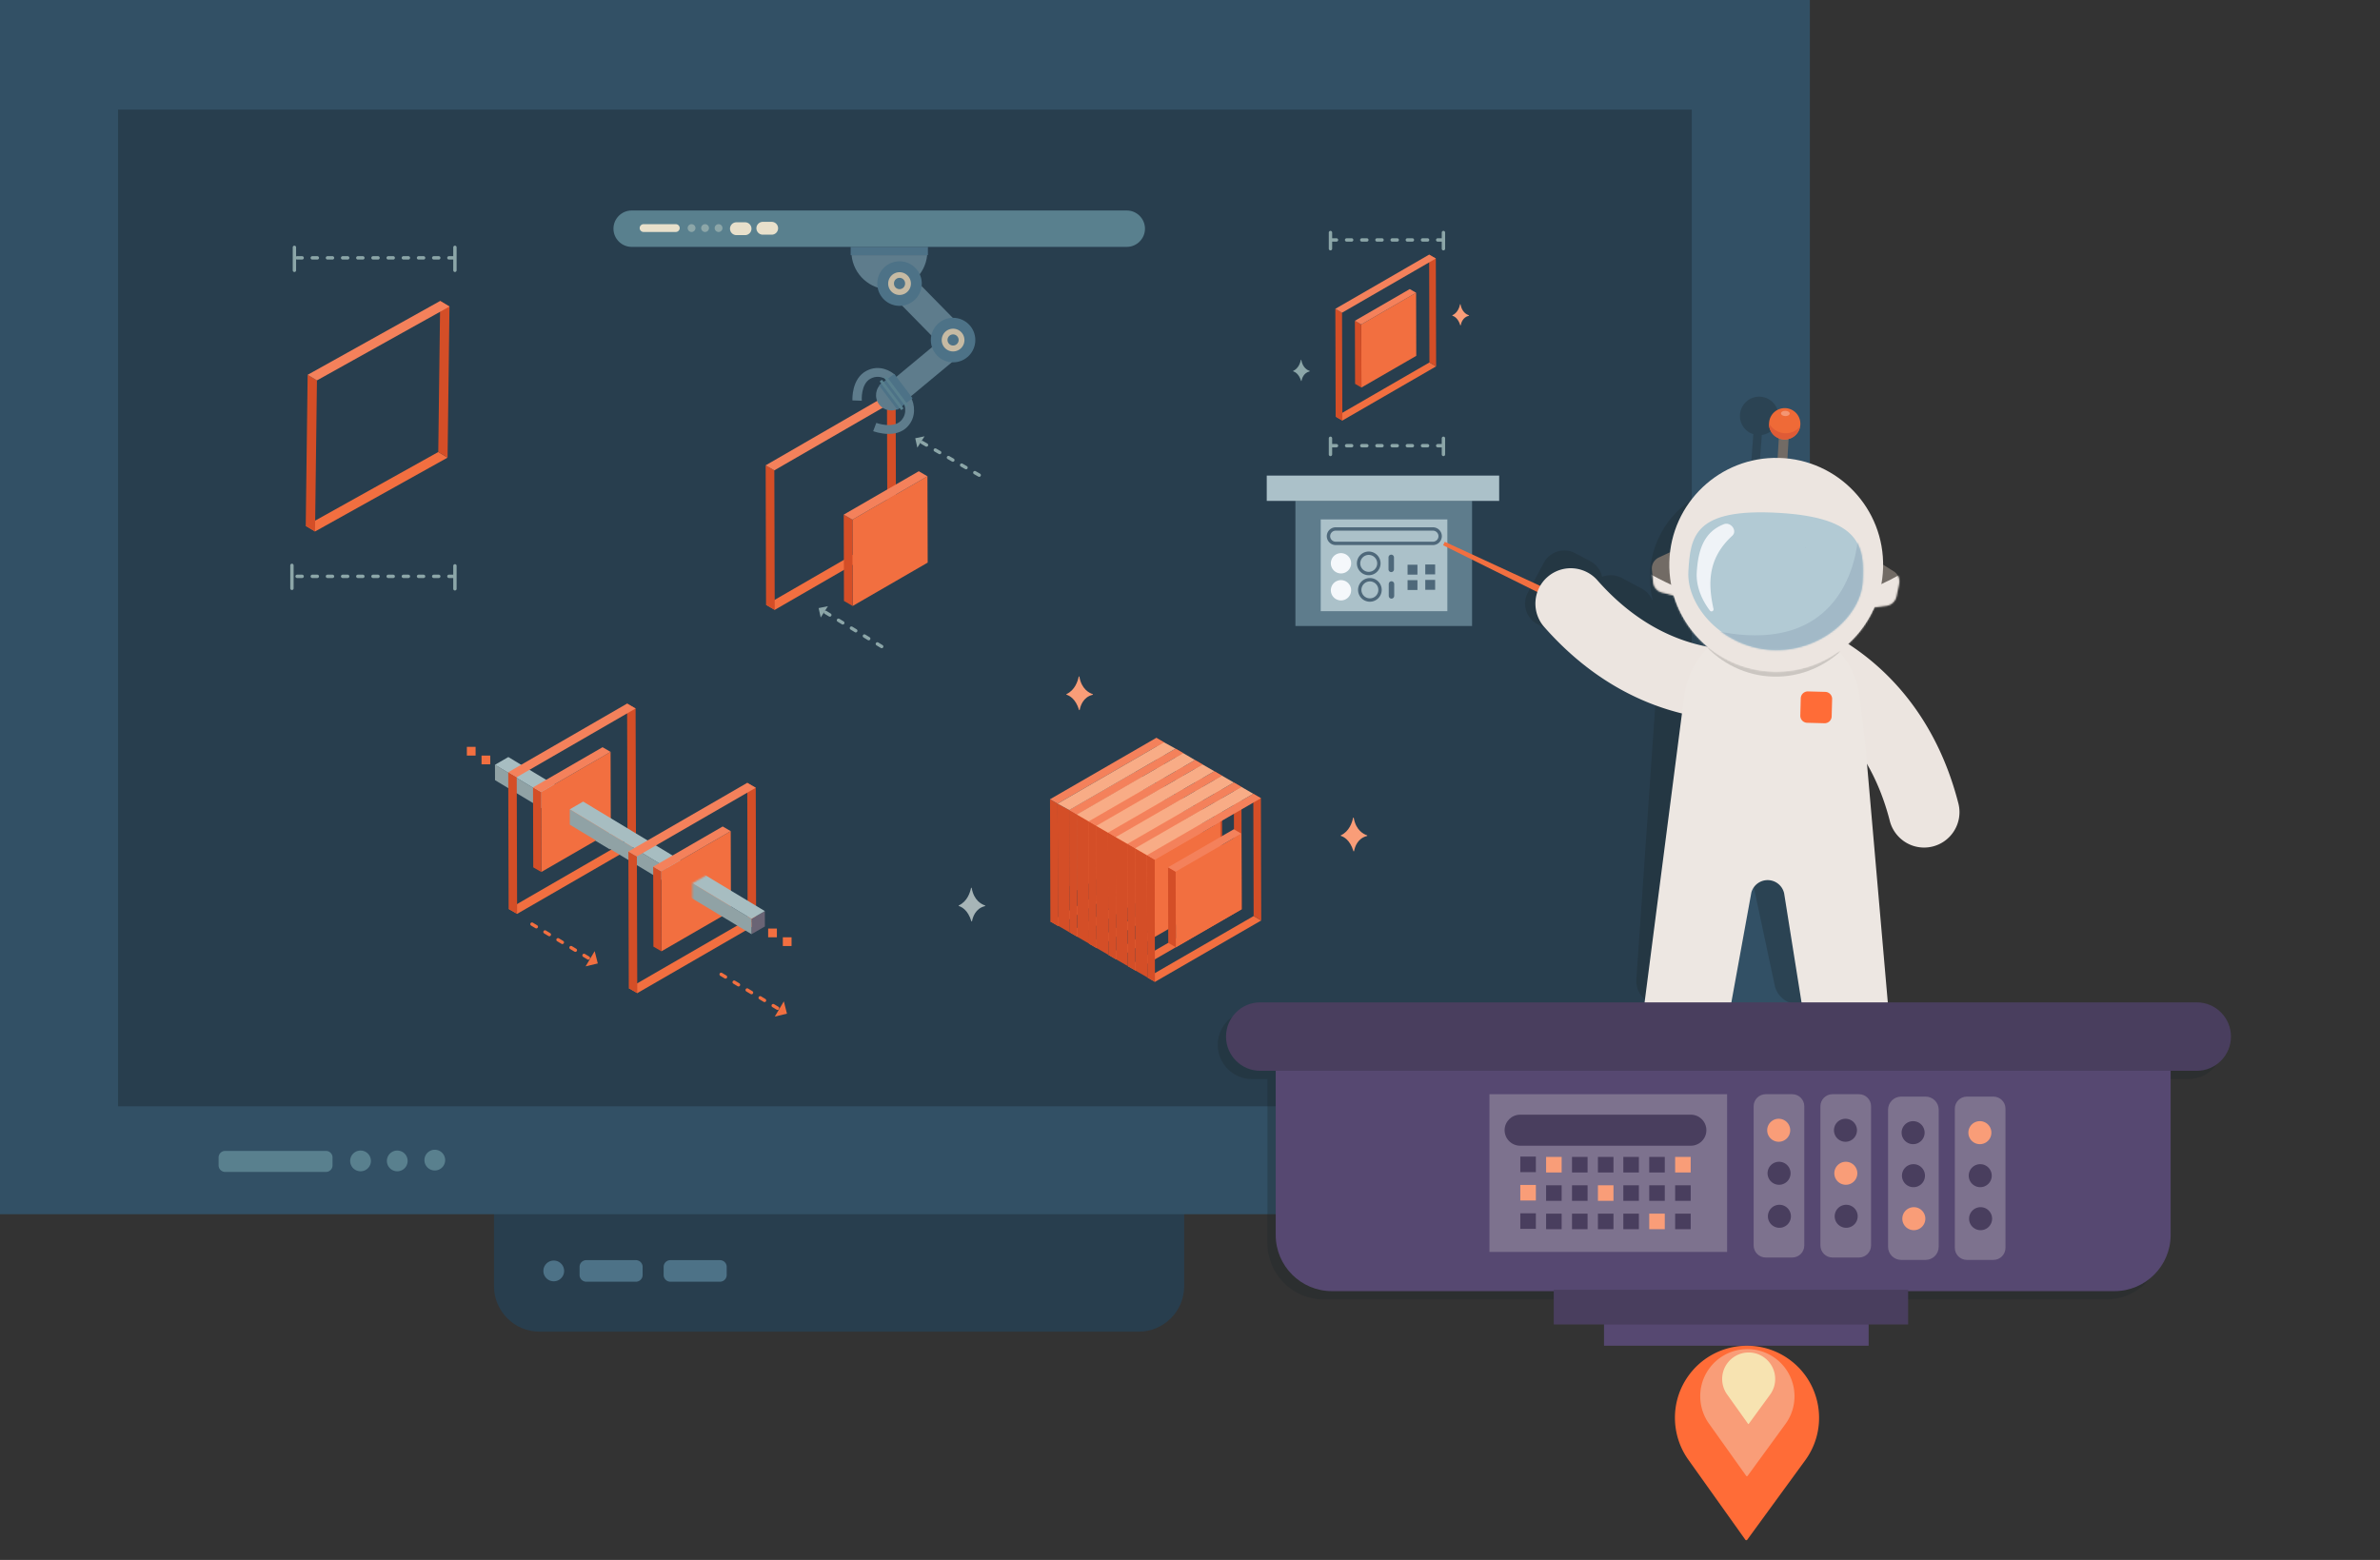 <svg xmlns="http://www.w3.org/2000/svg" xmlns:xlink="http://www.w3.org/1999/xlink" width="1411" height="925" viewBox="0 0 1411 925"><rect x="0" y="0" width="1411" height="925" fill="#333333" stroke="none"/><defs><path id="a" d="M0 909h1410.671V.243H0z"/><path id="c" d="M.411 5.791v11.922l43.982 41.518 15.064-29.202L33.707 3.17 9.138.826z"/><path id="e" d="M.411 5.791v11.922l43.982 41.518 15.064-29.202L33.707 3.17 9.138.826z"/><path id="g" d="M.411 5.791v11.922l43.982 41.518 15.064-29.202L33.707 3.17 9.138.826z"/><path id="i" d="M9.701 40.235L.708 92.378a48.25 48.25 0 0 0-.679 6.926c-.627 24.251 16.673 44.366 38.64 44.93l40.443 1.074a36.127 36.127 0 0 0 6.3-.379c21.793-3.235 37.177-25.346 34.361-49.387l-6.175-52.548c-2.79-23.606-20.71-41.389-42.282-41.959L54.154.537c-.358-.01-.713-.014-1.07-.014C31.951.524 13.658 17.182 9.701 40.235"/><path id="k" d="M143.716 67.831a7.092 7.092 0 0 1 3.171 7.457l-1.573 7.373a7.084 7.084 0 0 1-5.963 5.541l-7.166.996a63.416 63.416 0 0 1-39.87 35.421c-33.539 10.097-68.912-8.907-79.009-42.446L6.3 80.335a7.084 7.084 0 0 1-5.236-6.273l-.703-7.434a7.106 7.106 0 0 1 4.043-7.043l6.705-3.169C14.729 24.201 42.075-.089 74.491.116c35.002.222 63.196 28.777 62.974 63.778l6.251 3.937z"/><path id="m" d="M.96 35.816c-1.231 20.836 20.555 44.91 49.091 46.601 28.534 1.69 53.02-19.64 54.253-40.486 1.231-20.836-1.25-37.914-49.457-40.794A185.388 185.388 0 0 0 43.931.793C4.04.794 2.096 16.601.96 35.816z"/></defs><g fill="none" fill-rule="evenodd"><path fill="#283E4E" d="M675.035 789.655H319.883c-14.924 0-27.022-12.098-27.022-27.021v-45.5h409.196v45.5c0 14.923-12.098 27.021-27.022 27.021"/><path fill="#325065" d="M0 720h1073V0H0z"/><path fill="#283E4E" d="M70 656h933V65H70z"/><g transform="translate(0 15)"><path fill="#59808E" d="M193.27 679.93h-59.794a3.886 3.886 0 0 1-3.875-3.875v-4.71a3.886 3.886 0 0 1 3.875-3.875h59.793a3.887 3.887 0 0 1 3.875 3.875v4.71a3.887 3.887 0 0 1-3.875 3.875M241.671 673.404a6.146 6.146 0 0 1-6.148 6.147 6.147 6.147 0 1 1 0-12.294 6.146 6.146 0 0 1 6.148 6.147M219.898 673.404a6.146 6.146 0 0 1-6.148 6.147 6.147 6.147 0 1 1 0-12.294 6.146 6.146 0 0 1 6.148 6.147M263.916 672.927a6.146 6.146 0 0 1-6.147 6.147 6.147 6.147 0 1 1 0-12.294 6.146 6.146 0 0 1 6.147 6.147"/><path fill="#4D7287" d="M334.446 738.637a6.147 6.147 0 1 1-12.295.001 6.147 6.147 0 0 1 12.295-.001"/><path fill="#59808E" d="M1073.796 513.803v64.104c15.632 0 32.052-14.35 32.052-32.052 0-17.701-16.42-32.052-32.052-32.052"/><path fill="#4D7287" d="M377.009 745.032h-29.425a3.988 3.988 0 0 1-3.976-3.979v-4.832a3.988 3.988 0 0 1 3.976-3.977h29.425a3.988 3.988 0 0 1 3.977 3.976v4.833a3.989 3.989 0 0 1-3.977 3.979M426.847 745.032h-29.424a3.989 3.989 0 0 1-3.977-3.979v-4.832a3.988 3.988 0 0 1 3.977-3.977h29.424a3.988 3.988 0 0 1 3.977 3.976v4.833a3.989 3.989 0 0 1-3.977 3.979"/><path fill="#F26F40" d="M531.226 305.077l-71.926 41.57-5.14-2.992 71.925-41.569z"/><path fill="#D44E27" d="M530.992 222.343l.234 82.734-5.141-2.991-.234-82.733zM459.3 346.647l-5.141-2.991-.234-82.734 5.14 2.99z"/><path fill="#F4815B" d="M459.065 263.912l-5.14-2.99 71.925-41.57 5.141 2.991z"/><path stroke="#8CA6A8" stroke-dasharray="3 6" stroke-linecap="round" stroke-width="2" d="M546.68 247.384l35.032 20.046"/><path fill="#8CA6A8" d="M548.13 243.72l-4.285 6.726-1.232-5.58z"/><path stroke="#8CA6A8" stroke-dasharray="3 6" stroke-linecap="round" stroke-width="2" d="M489.399 348.109l35.033 21.312"/><path fill="#8CA6A8" d="M490.85 344.446l-4.285 6.725-1.232-5.581z"/><path fill="#F99D78" d="M865.609 165.433c-.328 1.622-1.381 5.042-4.556 6.514-.114.053-.11.214.01.25.942.287 3.396 1.426 4.672 5.684.04.136.236.122.262-.016.256-1.424 1.236-4.76 4.854-5.645.13-.032.13-.217.003-.258-1.24-.401-4.171-1.833-4.983-6.521-.026-.148-.233-.154-.262-.008"/><path fill="#8CA6A8" d="M771.224 198.425c-.328 1.622-1.38 5.042-4.557 6.514-.114.053-.11.214.011.25.942.287 3.396 1.426 4.672 5.684.04.136.236.122.262-.016.256-1.424 1.236-4.76 4.853-5.645.131-.032.132-.217.004-.258-1.24-.401-4.172-1.833-4.983-6.521-.026-.148-.233-.154-.262-.008"/><path fill="#5E7C8C" d="M538.89 220.95l-9.197-11.09 27.452-22.808 9.195 11.09z"/><path fill="#5E7C8C" d="M558.55 190.427l-27.636-28.16 11.671-11.477 27.635 28.159z"/><path fill="#5E7C8C" d="M504.859 136.31c1.108 11.414 10.717 20.337 22.41 20.337 11.694 0 21.302-8.923 22.409-20.337h-44.82z"/><path fill="#4D7287" d="M578.225 186.654c0 7.29-5.904 13.2-13.186 13.2s-13.185-5.91-13.185-13.2c0-7.29 5.903-13.198 13.185-13.198 7.282 0 13.186 5.909 13.186 13.198"/><path fill="#C6BAA3" d="M571.775 186.654a6.739 6.739 0 0 1-6.736 6.743 6.739 6.739 0 0 1-6.736-6.743 6.739 6.739 0 0 1 6.736-6.742 6.739 6.739 0 0 1 6.736 6.742"/><path fill="#4D7287" d="M568.336 186.654a3.297 3.297 0 0 1-6.593 0 3.297 3.297 0 1 1 6.593 0M546.483 153.157c0 7.29-5.903 13.2-13.185 13.2-7.282 0-13.185-5.91-13.185-13.2 0-7.288 5.903-13.198 13.185-13.198 7.282 0 13.185 5.91 13.185 13.198"/><path fill="#C6BAA3" d="M540.035 153.157a6.74 6.74 0 0 1-6.736 6.743 6.739 6.739 0 0 1-6.736-6.743 6.739 6.739 0 0 1 6.736-6.742 6.74 6.74 0 0 1 6.736 6.743"/><path fill="#4D7287" d="M536.595 153.157c0 1.823-1.476 3.3-3.297 3.3a3.298 3.298 0 0 1-3.296-3.3 3.298 3.298 0 1 1 6.593 0"/><mask id="b" fill="#fff"><use xlink:href="#a"/></mask><path fill="#4D7287" d="M504.334 136.31h45.786v-4.913h-45.786z" mask="url(#b)"/><path fill="#5E7C8C" d="M505.379 222.438c-.034-.565-.642-12.98 8.47-17.638 7.416-3.79 14.322.096 16.936 2.68l-3.666 3.74c-.203-.195-5.03-4.747-10.888-1.753-6.054 3.095-5.32 13.067-5.314 13.17l-5.538-.2zM526.833 242.3c-4.788 0-8.87-1.513-9.168-1.627l1.856-4.899c.095.034 9.827 3.608 14.577-1.259 4.659-4.772 1.601-10.855 1.57-10.915l4.65-2.406c1.688 3.267 3.342 11.023-2.476 16.985-3.13 3.204-7.281 4.121-11.009 4.121" mask="url(#b)"/><path fill="#5E7C8C" d="M533.804 226.57c-3.982 2.999-9.639 2.196-12.632-1.791-2.995-3.985-2.193-9.647 1.79-12.645 3.982-2.998 9.637-2.195 12.632 1.79 2.994 3.989 2.192 9.649-1.79 12.647" mask="url(#b)"/><path fill="#4D7287" d="M531.978 227.944l-10.843-14.435 9.038-6.802 10.843 14.436z" mask="url(#b)"/><path fill="#59808E" d="M534.317 228.22l-12.797-17.037 1.361-1.025 12.797 17.039zM537.004 226.2l-12.797-17.04 1.36-1.025 12.798 17.04zM668.018 131.397H374.487c-5.936 0-10.793-4.856-10.793-10.793 0-5.936 4.857-10.793 10.793-10.793h293.53c5.937 0 10.794 4.857 10.794 10.793 0 5.937-4.857 10.793-10.793 10.793" mask="url(#b)"/><path fill="#E8E0CB" d="M400.648 122.558H381.55a2.32 2.32 0 0 1-2.313-2.313 2.32 2.32 0 0 1 2.313-2.314h19.098a2.32 2.32 0 0 1 2.313 2.314 2.32 2.32 0 0 1-2.313 2.313" mask="url(#b)"/><path fill="#8CA6A8" d="M412.307 120.244a2.312 2.312 0 0 1-2.31 2.313 2.312 2.312 0 0 1 0-4.626 2.312 2.312 0 0 1 2.31 2.313M420.318 120.244a2.312 2.312 0 0 1-2.311 2.313 2.312 2.312 0 0 1 0-4.626 2.312 2.312 0 0 1 2.31 2.313M428.329 120.244a2.312 2.312 0 0 1-2.311 2.313 2.312 2.312 0 0 1 0-4.626 2.312 2.312 0 0 1 2.31 2.313" mask="url(#b)"/><path fill="#E8E0CB" d="M441.718 124.42h-5.127a3.804 3.804 0 0 1 0-7.609h5.127a3.804 3.804 0 1 1 0 7.608M457.432 124.161h-5.127a3.804 3.804 0 1 1 0-7.607h5.127a3.804 3.804 0 1 1 0 7.607" mask="url(#b)"/><path stroke="#8CA6A8" stroke-dasharray="3 6" stroke-linecap="round" stroke-width="2" d="M855.345 127.28H787.75" mask="url(#b)"/><path stroke="#8CA6A8" stroke-linecap="round" stroke-width="2" d="M788.78 122.887v9.593M855.752 122.887v9.593" mask="url(#b)"/><path stroke="#8CA6A8" stroke-dasharray="3 6" stroke-linecap="round" stroke-width="2" d="M855.345 249.288H787.75" mask="url(#b)"/><path stroke="#8CA6A8" stroke-linecap="round" stroke-width="2" d="M788.78 244.896v9.592M855.752 244.896v9.592" mask="url(#b)"/><path fill="#F26F40" d="M549.846 267.43l.145 51.188-44.5 25.718-.146-51.187z" mask="url(#b)"/><path fill="#D44E27" d="M505.49 344.336l-5.14-2.99-.146-51.188 5.141 2.99z" mask="url(#b)"/><path fill="#F4815B" d="M505.346 293.149l-5.141-2.99 44.5-25.72 5.142 2.99z" mask="url(#b)"/><path stroke="#8CA6A8" stroke-dasharray="3 6" stroke-linecap="round" stroke-width="2" d="M269.13 137.907h-96.05" mask="url(#b)"/><path stroke="#8CA6A8" stroke-linecap="round" stroke-width="2" d="M174.545 131.666v13.63M269.71 131.666v13.63" mask="url(#b)"/><path stroke="#8CA6A8" stroke-dasharray="3 6" stroke-linecap="round" stroke-width="2" d="M269.13 326.765h-96.05" mask="url(#b)"/><path stroke="#8CA6A8" stroke-linecap="round" stroke-width="2" d="M173.08 320.25v13.63M269.71 320.524v13.63" mask="url(#b)"/><path fill="#F26F40" d="M265.346 256.357l-78.573 43.8-5.516-3.324 78.573-43.8z" mask="url(#b)"/><path fill="#D44E27" d="M266.478 166.775l-1.132 89.582-5.516-3.324 1.132-89.582zM186.773 300.158l-5.516-3.326 1.133-89.58 5.516 3.323z" mask="url(#b)"/><path fill="#F4815B" d="M187.906 210.575l-5.516-3.324 78.572-43.8 5.516 3.323z" mask="url(#b)"/><path fill="#F26F40" d="M851.42 202.244l-55.592 32.13-3.973-2.312 55.591-32.13z" mask="url(#b)"/><path fill="#D44E27" d="M851.24 138.3l.18 63.944-3.973-2.31-.181-63.947zM795.829 234.374l-3.974-2.312-.181-63.946 3.973 2.312z" mask="url(#b)"/><path fill="#F4815B" d="M795.647 170.428l-3.974-2.312 55.593-32.128 3.974 2.311z" mask="url(#b)"/><path fill="#F26F40" d="M839.542 158.597l.106 37.405-32.52 18.795-.107-37.406z" mask="url(#b)"/><path fill="#D44E27" d="M807.128 214.797l-3.757-2.186-.106-37.406 3.757 2.186z" mask="url(#b)"/><path fill="#F4815B" d="M807.022 177.39l-3.757-2.185 32.52-18.793 3.757 2.185z" mask="url(#b)"/><path fill="#5E7C8C" d="M768 356.211h104.727V282H768z" mask="url(#b)"/><path fill="#ABC1C9" d="M783 347.422h75.074V293H783zM751 282.021h137.801V267H751z" mask="url(#b)"/><g mask="url(#b)"><path stroke="#4E687A" stroke-width="2" d="M849.532 307.217H791.87a4.284 4.284 0 0 1-4.271-4.271 4.283 4.283 0 0 1 4.27-4.269h57.663a4.282 4.282 0 0 1 4.27 4.269 4.283 4.283 0 0 1-4.27 4.271z"/><path fill="#F5F8FB" d="M801.029 319.021a6.018 6.018 0 0 1-6.015 6.021 6.017 6.017 0 0 1-6.014-6.021 6.017 6.017 0 0 1 6.014-6.021 6.018 6.018 0 0 1 6.015 6.021"/><path stroke="#4E687A" stroke-width="2" d="M817.476 319.072a6.018 6.018 0 0 1-6.015 6.021 6.017 6.017 0 0 1-6.014-6.02 6.017 6.017 0 0 1 6.014-6.021 6.018 6.018 0 0 1 6.015 6.02z"/><path fill="#4E687A" d="M824.813 324.24a1.625 1.625 0 0 1-1.621-1.621v-7.092c0-.891.729-1.621 1.621-1.621.891 0 1.62.73 1.62 1.62v7.093c0 .892-.729 1.62-1.62 1.62"/><path fill="#F5F8FB" d="M801.028 335.021a6.017 6.017 0 0 1-6.014 6.021 6.017 6.017 0 0 1-6.014-6.021 6.017 6.017 0 0 1 6.014-6.021 6.017 6.017 0 0 1 6.014 6.021"/><path stroke="#4E687A" stroke-width="2" d="M818.158 334.786a6.017 6.017 0 0 1-6.014 6.021 6.017 6.017 0 0 1-6.014-6.02 6.017 6.017 0 0 1 6.014-6.022 6.017 6.017 0 0 1 6.014 6.021z"/><path fill="#4E687A" d="M824.948 339.995c-.892 0-1.62-.729-1.62-1.62v-7.092c0-.892.728-1.62 1.62-1.62.892 0 1.62.728 1.62 1.62v7.091c0 .892-.728 1.621-1.62 1.621M834.486 325.742h5.853v-5.858h-5.853zM844.98 325.597h5.853v-5.858h-5.853zM834.486 334.871h5.853v-5.858h-5.853zM844.98 334.727h5.853v-5.859h-5.853z"/></g><path fill="#A7B5B7" d="M575.67 511.577c-.52 2.564-2.182 7.97-7.202 10.298-.181.084-.175.337.016.394 1.489.454 5.367 2.255 7.385 8.988.065.214.374.192.414-.028.405-2.25 1.955-7.524 7.674-8.923.207-.05.208-.342.005-.408-1.961-.634-6.594-2.897-7.877-10.309-.041-.233-.368-.243-.415-.012" mask="url(#b)"/><path fill="#F99D78" d="M639.508 386.27c-.519 2.564-2.182 7.97-7.203 10.298-.18.084-.174.337.016.395 1.49.453 5.368 2.254 7.386 8.987.065.215.374.193.414-.028.405-2.25 1.955-7.524 7.674-8.923.207-.05.208-.341.005-.407-1.96-.634-6.594-2.898-7.878-10.31-.04-.233-.368-.243-.414-.012M802.178 469.997c-.519 2.564-2.183 7.971-7.203 10.298-.18.084-.174.337.016.395 1.49.453 5.368 2.254 7.386 8.987.065.215.374.193.413-.028.406-2.249 1.956-7.524 7.674-8.923.207-.049.21-.34.006-.407-1.96-.634-6.595-2.898-7.878-10.309-.04-.234-.368-.244-.414-.013" mask="url(#b)"/><path fill="#F26F40" d="M690.235 497.625l-63.017 36.421-4.504-2.62 63.017-36.42z" mask="url(#b)"/><path fill="#D44E27" d="M690.03 425.139l.206 72.486-4.505-2.62-.205-72.486zM627.218 534.046l-4.504-2.62-.205-72.486 4.504 2.62z" mask="url(#b)"/><path fill="#F4815B" d="M627.013 461.56l-4.504-2.62 63.017-36.421 4.504 2.62z" mask="url(#b)"/><path fill="#F26F40" d="M677.415 445.53l.127 44.847-38.988 22.532-.128-44.846z" mask="url(#b)"/><path fill="#D44E27" d="M638.554 512.91l-4.504-2.62-.127-44.848 4.504 2.62z" mask="url(#b)"/><path fill="#F4815B" d="M638.426 468.063l-4.504-2.62 38.99-22.533 4.503 2.62z" mask="url(#b)"/><path fill="#F26F40" d="M701.649 504.043l-63.017 36.42-4.504-2.62 63.017-36.42z" mask="url(#b)"/><path fill="#D44E27" d="M701.443 431.557l.206 72.486-4.505-2.62-.205-72.486zM638.632 540.463l-4.504-2.62-.205-72.485 4.503 2.62z" mask="url(#b)"/><path fill="#F4815B" d="M638.426 467.978l-4.504-2.62 63.017-36.421 4.504 2.62z" mask="url(#b)"/><path fill="#F26F40" d="M688.918 452.187l.126 44.847-38.987 22.533-.128-44.847z" mask="url(#b)"/><path fill="#D44E27" d="M650.056 519.567l-4.504-2.62-.127-44.847 4.504 2.62z" mask="url(#b)"/><path fill="#F4815B" d="M649.93 474.72l-4.505-2.62 38.988-22.533 4.504 2.62z" mask="url(#b)"/><path fill="#F26F40" d="M713.146 510.783l-63.016 36.42-4.505-2.62 63.018-36.42z" mask="url(#b)"/><path fill="#D44E27" d="M712.941 438.297l.205 72.486-4.504-2.62-.205-72.486zM650.13 547.203l-4.505-2.62-.205-72.486 4.504 2.62z" mask="url(#b)"/><path fill="#F4815B" d="M649.924 474.717l-4.504-2.62 63.017-36.42 4.504 2.62z" mask="url(#b)"/><path fill="#F26F40" d="M700.403 458.844l.127 44.847-38.988 22.533-.127-44.847z" mask="url(#b)"/><path fill="#D44E27" d="M661.542 526.224l-4.504-2.62-.127-44.847 4.504 2.62z" mask="url(#b)"/><path fill="#F4815B" d="M661.415 481.377l-4.504-2.62 38.988-22.533 4.504 2.62z" mask="url(#b)"/><path fill="#F26F40" d="M724.644 517.44l-63.017 36.42-4.504-2.62 63.017-36.42z" mask="url(#b)"/><path fill="#D44E27" d="M724.438 444.953l.207 72.486-4.505-2.62-.206-72.486zM661.627 553.86l-4.504-2.62-.205-72.485 4.504 2.62z" mask="url(#b)"/><path fill="#F4815B" d="M661.422 481.374l-4.504-2.62 63.017-36.42 4.504 2.62z" mask="url(#b)"/><path fill="#F26F40" d="M711.916 465.484l.127 44.847-38.989 22.533-.127-44.847z" mask="url(#b)"/><path fill="#D44E27" d="M673.054 532.864l-4.504-2.62-.127-44.848 4.504 2.62z" mask="url(#b)"/><path fill="#F4815B" d="M672.927 488.017l-4.504-2.62 38.988-22.533 4.505 2.62z" mask="url(#b)"/><path fill="#F26F40" d="M736.191 524.107l-63.017 36.42-4.504-2.62 63.017-36.42z" mask="url(#b)"/><path fill="#D44E27" d="M735.986 451.62l.206 72.486-4.505-2.62-.205-72.486zM673.174 560.528l-4.504-2.621-.205-72.485 4.504 2.62z" mask="url(#b)"/><path fill="#F4815B" d="M672.97 488.041l-4.505-2.62 63.017-36.42 4.504 2.62z" mask="url(#b)"/><path fill="#F26F40" d="M723.483 472.338l.127 44.847-38.99 22.534-.126-44.848z" mask="url(#b)"/><path fill="#D44E27" d="M684.621 539.719l-4.504-2.621-.127-44.847 4.504 2.62z" mask="url(#b)"/><path fill="#F4815B" d="M684.494 494.871l-4.504-2.62 38.988-22.533 4.505 2.62z" mask="url(#b)"/><path fill="#F26F40" d="M747.739 530.81l-63.017 36.422-4.504-2.62 63.017-36.421z" mask="url(#b)"/><path fill="#D44E27" d="M747.534 458.325l.205 72.486-4.504-2.62-.205-72.487zM684.722 567.232l-4.504-2.62-.205-72.486 4.504 2.62z" mask="url(#b)"/><path fill="#F4815B" d="M684.517 494.745l-4.504-2.62 63.017-36.42 4.504 2.62z" mask="url(#b)"/><path fill="#F26F40" d="M735.977 479.352l.128 44.848-38.989 22.533-.126-44.848z" mask="url(#b)"/><path fill="#D44E27" d="M697.116 546.733l-4.504-2.62-.127-44.848 4.504 2.62z" mask="url(#b)"/><path fill="#F4815B" d="M696.99 501.885l-4.505-2.62 38.988-22.533 4.504 2.62z" mask="url(#b)"/><path fill="#D44E27" d="M668.67 557.907l-.247-72.486-7.002-4.046.206 72.45zM680.22 564.61l-.246-72.486-7.002-4.047.206 72.45zM657.166 551.248l-.247-72.486-7.002-4.047.206 72.451zM645.677 544.558l-.248-72.485-7.001-4.047.206 72.45zM634.23 537.962l-.308-72.604-6.909-3.798.173 72.32z" mask="url(#b)"/><path fill="#F8AC86" d="M627.013 461.56l63.017-36.421 6.91 3.798-63.018 36.42zM638.426 467.978l63.017-36.421 6.994 4.12-62.975 36.388zM649.93 474.72l63.011-36.423 6.993 4.036-63.024 36.424zM661.415 481.377l63.023-36.424 7.044 4.047-63.059 36.397zM672.927 488.017l63.06-36.396 7.042 4.083-63.017 36.42z" mask="url(#b)"/><path fill="#F26F40" d="M369.37 474.929l.026 9.12-7.93 4.582-.025-9.12z" mask="url(#b)"/><path fill="#90A2A5" d="M361.467 488.631l-67.991-41.02-.026-9.122 67.99 41.022z" mask="url(#b)"/><path fill="#A7BDC1" d="M361.44 479.511l-67.99-41.021 7.928-4.583 67.992 41.022z" mask="url(#b)"/><path fill="#F26F40" d="M377.047 486.18l-70.466 40.727-5.037-2.93 70.466-40.726z" mask="url(#b)"/><path fill="#D44E27" d="M376.817 405.126l.23 81.055-5.037-2.93-.229-81.055zM306.581 526.907l-5.037-2.93-.229-81.054 5.036 2.928z" mask="url(#b)"/><path fill="#F4815B" d="M306.351 445.852l-5.036-2.93 70.466-40.725 5.036 2.929z" mask="url(#b)"/><path fill="#F26F40" d="M361.99 430.855l.134 47.414-41.22 23.823-.134-47.414z" mask="url(#b)"/><path fill="#D44E27" d="M320.904 502.092l-4.762-2.771-.134-47.414 4.762 2.771z" mask="url(#b)"/><path fill="#F4815B" d="M320.77 454.678l-4.762-2.771 41.22-23.822 4.762 2.77z" mask="url(#b)"/><path fill="#F26F40" d="M285.479 438.228h5.175v-5.181h-5.175zM276.782 433.047h5.175v-5.18h-5.175z" mask="url(#b)"/><path stroke="#F26F40" stroke-dasharray="3 6" stroke-linecap="round" stroke-width="2" d="M348.816 553.081l-38.028-22.852" mask="url(#b)"/><path fill="#F26F40" d="M347.179 558.036l5.372-9.039 1.853 7.305zM413.709 501.336l.024 9.12-7.928 4.583-.026-9.12z" mask="url(#b)"/><path fill="#90A2A5" d="M405.806 515.04l-67.991-41.022-.026-9.12 67.99 41.021z" mask="url(#b)"/><path fill="#A7BDC1" d="M405.78 505.92l-67.991-41.022 7.928-4.583 67.992 41.021z" mask="url(#b)"/><path fill="#F26F40" d="M448.277 533.185l-70.467 40.727-5.036-2.931 70.466-40.726z" mask="url(#b)"/><path fill="#D44E27" d="M448.047 452.13l.23 81.055-5.037-2.93-.23-81.055zM377.81 573.911l-5.036-2.93-.23-81.055 5.037 2.93z" mask="url(#b)"/><path fill="#F4815B" d="M377.58 492.856l-5.036-2.93L443.01 449.2l5.036 2.929z" mask="url(#b)"/><path fill="#F26F40" d="M433.22 477.86l.133 47.413-41.219 23.823-.135-47.414z" mask="url(#b)"/><path fill="#D44E27" d="M392.134 549.096l-4.762-2.771-.134-47.413 4.762 2.77z" mask="url(#b)"/><path fill="#F4815B" d="M392 501.682l-4.762-2.77 41.22-23.823 4.761 2.77z" mask="url(#b)"/></g><g transform="translate(410 518)"><mask id="d" fill="#fff"><use xlink:href="#c"/></mask><path fill="#6A6475" d="M43.438 22.258l.026 9.12-7.93 4.582-.026-9.12z" mask="url(#d)"/></g><g transform="translate(410 518)"><mask id="f" fill="#fff"><use xlink:href="#e"/></mask><path fill="#90A2A5" d="M35.535 35.96L-32.456-5.06l-.026-9.122 67.99 41.022z" mask="url(#f)"/></g><g transform="translate(410 518)"><mask id="h" fill="#fff"><use xlink:href="#g"/></mask><path fill="#A7BDC1" d="M35.509 26.84l-67.991-41.02 7.928-4.584 67.992 41.022z" mask="url(#h)"/></g><path fill="#F26F40" d="M464.106 560.979h5.175v-5.18h-5.175zM455.41 555.799h5.175v-5.181h-5.175z"/><path stroke="#F26F40" stroke-dasharray="3 6" stroke-linecap="round" stroke-width="2" d="M460.97 597.86l-38.028-22.852"/><path fill="#F26F40" d="M459.332 602.814l5.372-9.038 1.853 7.304z"/><path fill="#1C272B" fill-opacity=".295" d="M1100.157 578.276l-19.512-206.895c5.787-9.42 8.835-20.694 8.005-32.715-1.768-25.624-21.431-46.66-46.347-50.742l2.208-29.982a11.372 11.372 0 0 0 7.514-4.373c3.829-5.011 2.872-12.175-2.14-16.004-5.008-3.828-12.172-2.871-16 2.14-3.83 5.009-2.872 12.175 2.138 16.003 1.063.81 2.233 1.363 3.437 1.75l-2.201 29.884c-.318-.021-.624-.077-.943-.093-32.158-1.654-58.526 24.077-58.137 55.76a55.19 55.19 0 0 0 1.65 12.672c-.09.028-.187.033-.276.062-1.273-2.823-3.438-5.267-6.373-6.824l-11.533-6.125c-3.78-2.01-8.071-2.148-11.822-.773-.831-3.802-3.252-7.233-6.941-9.192l-9.037-4.8c-6.67-3.54-15.03-.992-18.581 5.664l-9.511 17.827c-3.553 6.656-1.003 14.999 5.664 18.54l9.036 4.799c3.69 1.96 7.896 2.047 11.52.612.952 3.87 3.463 7.344 7.245 9.352l11.534 6.126a14.454 14.454 0 0 0 9.575 1.41c.868 2.664 2.719 5.014 5.378 6.426l15.55 8.259.97-1.593-12.098 175.408c-.474 7.748 5.395 14.439 13.145 14.987l20.167 1.426c6.912.487 13.152-4.1 14.737-10.836l16.725-83.192 17.354 81.595a14.174 14.174 0 0 0 14.999 10.53l20.127-1.84c7.734-.707 13.437-7.518 12.774-15.253"/><path fill="#F26F40" d="M938.68 364.6l2.11-4.403-84.253-38.93-.984 2.054z"/><path fill="#ECE5E0" d="M1054.058 425.418c-8.367 1.378-21.693 2.668-37.666.988-26.409-2.736-65.306-14.382-100.6-54.295-.182-.198-.36-.4-.535-.606-7.486-8.822-6.399-22.089 2.422-29.574a20.951 20.951 0 0 1 10.148-4.704c7.226-1.19 14.656 1.53 19.4 7.097 16.945 19.157 36.456 31.791 57.991 37.554 17.435 4.666 32.281 3.802 41.666 2.255a76.267 76.267 0 0 0 4.103-.787l-.117-.35 3.96-.653 2.96-.91 13.182 39.751-3.37 1.1c-1.309.428-6.152 1.916-13.543 3.133v.001z"/><path fill="#ECE5E0" d="M1061.9 365.74c-7.208-2.29-12.156-3.146-13.5-3.354l-3.497-.54-6.288 41.398 3.05.532 3.826 1.216.055-.366c1.12.29 2.468.669 4.013 1.16 9.066 2.88 22.688 8.847 36.108 20.914 16.576 14.905 28.23 35.017 34.64 59.777 1.7 7.116 7.088 12.91 14.069 15.127a20.948 20.948 0 0 0 11.176.412c11.258-2.67 18.245-13.998 15.578-25.254-.063-.263-.13-.525-.203-.785-13.311-51.482-42.7-79.555-65.011-94.038-13.47-8.735-25.932-13.631-34.015-16.198"/><path fill="#EDE7E2" d="M1119.159 593.977l-13.19-151.388-3.36-28.594c-2.791-23.607-20.715-41.39-42.292-41.96l-17.165-.498c-21.59-.575-40.437 16.254-44.461 39.697l-23.73 183.529c-2.341 13.773 6.925 26.836 20.697 29.178 13.773 2.343 26.837-6.924 29.179-20.696l13.474-74.03a10.022 10.022 0 0 1 9.916-7.32 10.021 10.021 0 0 1 9.513 7.837l11.163 70.067c1.608 13.877 14.16 23.824 28.039 22.217 13.877-1.607 23.824-14.161 22.217-28.04"/><path fill="#FF6C37" d="M1071.886 410l10.236.272a4.185 4.185 0 0 1 4.071 4.292l-.273 10.237a4.182 4.182 0 0 1-4.292 4.07l-10.236-.27a4.183 4.183 0 0 1-4.07-4.294l.271-10.237a4.184 4.184 0 0 1 4.293-4.07"/><g transform="translate(989 371)"><mask id="j" fill="#fff"><use xlink:href="#i"/></mask><path fill="#CBC6C1" d="M65.65-96.508c32.79.871 58.62 29.946 57.69 64.942-.93 34.996-28.265 62.66-61.057 61.788C29.49 29.352 3.662.275 4.59-34.72 5.52-69.716 32.858-97.38 65.65-96.508" mask="url(#j)"/></g><g><path fill="#726B65" d="M1053.244 282.496l1.445-24.387 5.804.344-1.445 24.387zM993.716 353.529l-8.416-2.193a7.086 7.086 0 0 1-5.259-6.21l-.703-7.434a7.106 7.106 0 0 1 4.044-7.075l7.863-3.721 2.471 26.633zM1109.793 360.404l8.559-1.19a7.085 7.085 0 0 0 5.961-5.542l1.574-7.373a7.097 7.097 0 0 0-3.17-7.5l-7.293-4.59-5.631 26.195z"/><path fill="#ECE5E0" d="M1054.728 271.538c34.996.93 62.611 30.054 61.682 65.05-.93 34.995-30.053 62.61-65.049 61.68-34.995-.929-62.612-30.052-61.682-65.048.93-34.995 30.054-62.612 65.049-61.682"/><path fill="#EF6A37" d="M1058.246 242.003a9.309 9.309 0 1 1-.496 18.611 9.309 9.309 0 0 1 .496-18.61"/><path fill="#FFF" fill-opacity=".3" d="M1058.5 243.599c1.427.038 2.564.77 2.542 1.636-.023.865-1.198 1.536-2.625 1.498-1.426-.038-2.563-.771-2.541-1.636.023-.865 1.198-1.536 2.625-1.498"/><path fill="#DF5B36" d="M1058.02 256.88a11.296 11.296 0 0 1-9.311-5.988c-.207 5.131 3.786 9.457 8.916 9.663a9.299 9.299 0 0 0 9.489-7.458 11.286 11.286 0 0 1-9.094 3.783"/><g transform="translate(979 271)"><mask id="l" fill="#fff"><use xlink:href="#k"/></mask><path fill="#ECE5E0" d="M148.894 68.72s-71.053 46.84-152.23-.865l5.334 72.333 168.894-22.663-21.998-48.804z" mask="url(#l)"/></g><path fill="#B2CAD4" d="M1104.303 344.93c-1.232 20.847-25.718 42.177-54.253 40.486-28.535-1.69-50.32-25.763-49.09-46.6 1.232-20.835 3.405-37.662 53.887-34.68 48.207 2.88 50.687 19.959 49.456 40.795"/><path fill="#EFF3F7" d="M1026.977 317.707c3.257-2.985-.93-8.499-5.03-6.839-12.182 4.75-15.257 16.035-16.014 28.578-.444 7.563 2.467 15.595 7.778 22.601a1.21 1.21 0 0 0 1.69.258c.391-.289.572-.786.456-1.26-3.442-15.579-3.213-30.159 11.12-43.338"/></g><g transform="translate(1000 303)"><mask id="n" fill="#fff"><use xlink:href="#m"/></mask><path fill="#A2B9C7" d="M101.591 14.423S99.788 92.223 10.9 69.63L-19 108.155l168.894-22.662-48.302-71.07z" mask="url(#n)"/></g><g><path fill="#3D545E" d="M1070.437 324.486c.071.254.122.49.191.743a4.954 4.954 0 0 0-.186-.732l-.005-.011"/><path fill="#564871" d="M950.955 797.991h156.887v-12.867H950.955z"/><path fill="#1C272B" fill-opacity=".3" d="M1297.452 599.272H742.254c-11.21 0-20.294 9.086-20.294 20.294s9.085 20.294 20.294 20.294h9.165v97.309c0 18.419 14.93 33.35 33.35 33.35h463.873c18.419 0 33.35-14.931 33.35-33.35v-97.31h15.46c11.208 0 20.294-9.085 20.294-20.293 0-11.208-9.086-20.294-20.294-20.294"/><path fill="#E8E0CB" d="M1011.253 663.331c.86 4.245 3.616 13.194 11.936 17.048.3.14.29.557-.027.653-2.467.751-8.894 3.733-12.239 14.878-.107.356-.619.32-.686-.045-.67-3.724-3.24-12.457-12.717-14.77-.342-.085-.345-.569-.009-.677 3.25-1.05 10.93-4.797 13.055-17.067.067-.386.61-.404.687-.02"/><path fill="#564871" d="M1286.887 632.389v99.886c0 18.419-14.932 33.349-33.35 33.349H789.662c-18.419 0-33.35-14.93-33.35-33.35V632.39h530.574z"/><path fill="#493E5E" d="M747.148 594.377h555.198c11.209 0 20.295 9.086 20.295 20.294s-9.087 20.294-20.295 20.294H747.149c-11.208 0-20.293-9.086-20.293-20.294s9.085-20.294 20.293-20.294"/><path fill="#7D728E" d="M883.023 742.36h140.913v-93.516H883.023z"/><path fill="#493E5E" d="M901.223 660.985h101.221c5.06 0 9.201 4.14 9.201 9.2 0 5.063-4.14 9.203-9.2 9.203H901.222c-5.062 0-9.202-4.14-9.202-9.202 0-5.06 4.14-9.201 9.202-9.201"/><path fill="#F99D78" d="M993.122 695.254h9.219v-9.22h-9.219z"/><path fill="#493E5E" d="M993.122 712.073h9.219v-9.22h-9.219zM993.122 728.89h9.219v-9.219h-9.219zM977.759 695.254h9.219v-9.22h-9.219zM977.759 712.073h9.219v-9.22h-9.219z"/><path fill="#F99D78" d="M977.759 728.89h9.219v-9.219h-9.219z"/><path fill="#493E5E" d="M962.397 695.254h9.219v-9.22h-9.219zM962.397 712.073h9.219v-9.22h-9.219zM962.397 728.89h9.219v-9.219h-9.219zM947.341 695.254h9.219v-9.22h-9.219z"/><path fill="#F99D78" d="M947.341 712.073h9.219v-9.22h-9.219z"/><path fill="#493E5E" d="M947.341 728.89h9.219v-9.219h-9.219zM931.979 695.254h9.219v-9.22h-9.219zM931.979 712.073h9.219v-9.22h-9.219zM931.979 728.89h9.219v-9.219h-9.219zM901.326 695.055h9.219v-9.219h-9.219z"/><path fill="#F99D78" d="M901.326 711.873h9.219v-9.219h-9.219z"/><path fill="#493E5E" d="M901.326 728.692h9.219v-9.22h-9.219z"/><path fill="#F99D78" d="M916.617 695.254h9.219v-9.22h-9.219z"/><path fill="#493E5E" d="M916.617 712.073h9.219v-9.22h-9.219zM916.617 728.89h9.219v-9.219h-9.219z"/><path fill="#7D728E" d="M1046.793 648.844h15.764c3.922 0 7.13 3.209 7.13 7.13v82.574c0 3.922-3.208 7.13-7.13 7.13h-15.764c-3.921 0-7.13-3.208-7.13-7.13v-82.574c0-3.921 3.208-7.13 7.13-7.13"/><path fill="#F99D78" d="M1047.698 670.226a6.818 6.818 0 0 0 6.818 6.818 6.818 6.818 0 1 0 0-13.637 6.819 6.819 0 0 0-6.818 6.819"/><path fill="#493E5E" d="M1047.909 695.73a6.818 6.818 0 0 0 6.819 6.819 6.818 6.818 0 1 0 0-13.637 6.819 6.819 0 0 0-6.82 6.819M1048.12 721.236a6.818 6.818 0 0 0 6.819 6.818 6.818 6.818 0 1 0 0-13.637 6.819 6.819 0 0 0-6.818 6.819"/><path fill="#7D728E" d="M1086.377 648.844h15.764c3.921 0 7.13 3.209 7.13 7.13v82.574c0 3.922-3.209 7.13-7.13 7.13h-15.764c-3.922 0-7.13-3.208-7.13-7.13v-82.574c0-3.921 3.208-7.13 7.13-7.13"/><path fill="#493E5E" d="M1087.282 670.226a6.818 6.818 0 0 0 6.819 6.818 6.818 6.818 0 1 0 0-13.637 6.819 6.819 0 0 0-6.82 6.819"/><path fill="#F99D78" d="M1087.494 695.73a6.818 6.818 0 0 0 6.818 6.819 6.818 6.818 0 1 0 0-13.637 6.819 6.819 0 0 0-6.818 6.819"/><path fill="#493E5E" d="M1087.705 721.236a6.818 6.818 0 0 0 6.819 6.818 6.818 6.818 0 1 0 0-13.637 6.819 6.819 0 0 0-6.82 6.819"/><path fill="#7D728E" d="M1127.108 747.1h14.507c4.267 0 7.758-3.49 7.758-7.757v-81.317c0-4.268-3.491-7.76-7.758-7.76h-14.507c-4.267 0-7.758 3.492-7.758 7.76v81.317c0 4.267 3.49 7.758 7.758 7.758"/><path fill="#493E5E" d="M1127.384 671.649a6.819 6.819 0 1 0 13.638 0 6.819 6.819 0 0 0-13.638 0M1127.595 697.154a6.82 6.82 0 1 0 13.64-.002 6.82 6.82 0 0 0-13.64.002"/><path fill="#F99D78" d="M1127.807 722.658a6.819 6.819 0 1 0 13.638 0 6.819 6.819 0 0 0-13.638 0"/><path fill="#7D728E" d="M1166.064 650.267h15.764c3.922 0 7.13 3.209 7.13 7.13v82.574c0 3.922-3.208 7.13-7.13 7.13h-15.764c-3.921 0-7.13-3.208-7.13-7.13v-82.574c0-3.921 3.209-7.13 7.13-7.13"/><path fill="#F99D78" d="M1166.968 671.649a6.82 6.82 0 1 0 13.64-.002 6.82 6.82 0 0 0-13.64.002"/><path fill="#493E5E" d="M1167.18 697.154a6.819 6.819 0 1 0 13.638 0 6.819 6.819 0 0 0-13.638 0M1167.391 722.658a6.82 6.82 0 1 0 13.64-.001 6.82 6.82 0 0 0-13.64.001M921.153 785.362h210.093v-20.547H921.153z"/><path fill="#FF6C37" d="M1000.904 865.531L1034.712 913a.727.727 0 0 0 1.181.007l34.347-47.079c13.91-19.068 9.73-45.802-9.338-59.713-19.067-13.91-45.802-9.73-59.713 9.337-11.112 15.234-10.63 35.408-.285 49.98"/><path fill="#F99D78" d="M1013.17 844.16l22.106 31.042a.475.475 0 0 0 .773.005l22.461-30.787c9.097-12.47 6.362-29.951-6.107-39.048-12.468-9.097-29.95-6.363-39.047 6.105-7.268 9.962-6.953 23.155-.187 32.684"/><path fill="#F7E3B1" d="M1023.907 826.84l12.436 17.46a.266.266 0 0 0 .373.062.264.264 0 0 0 .061-.06l12.634-17.316c5.116-7.014 3.58-16.847-3.435-21.964-7.013-5.117-16.847-3.58-21.964 3.434-4.087 5.604-3.91 13.025-.105 18.384"/></g></g></svg>